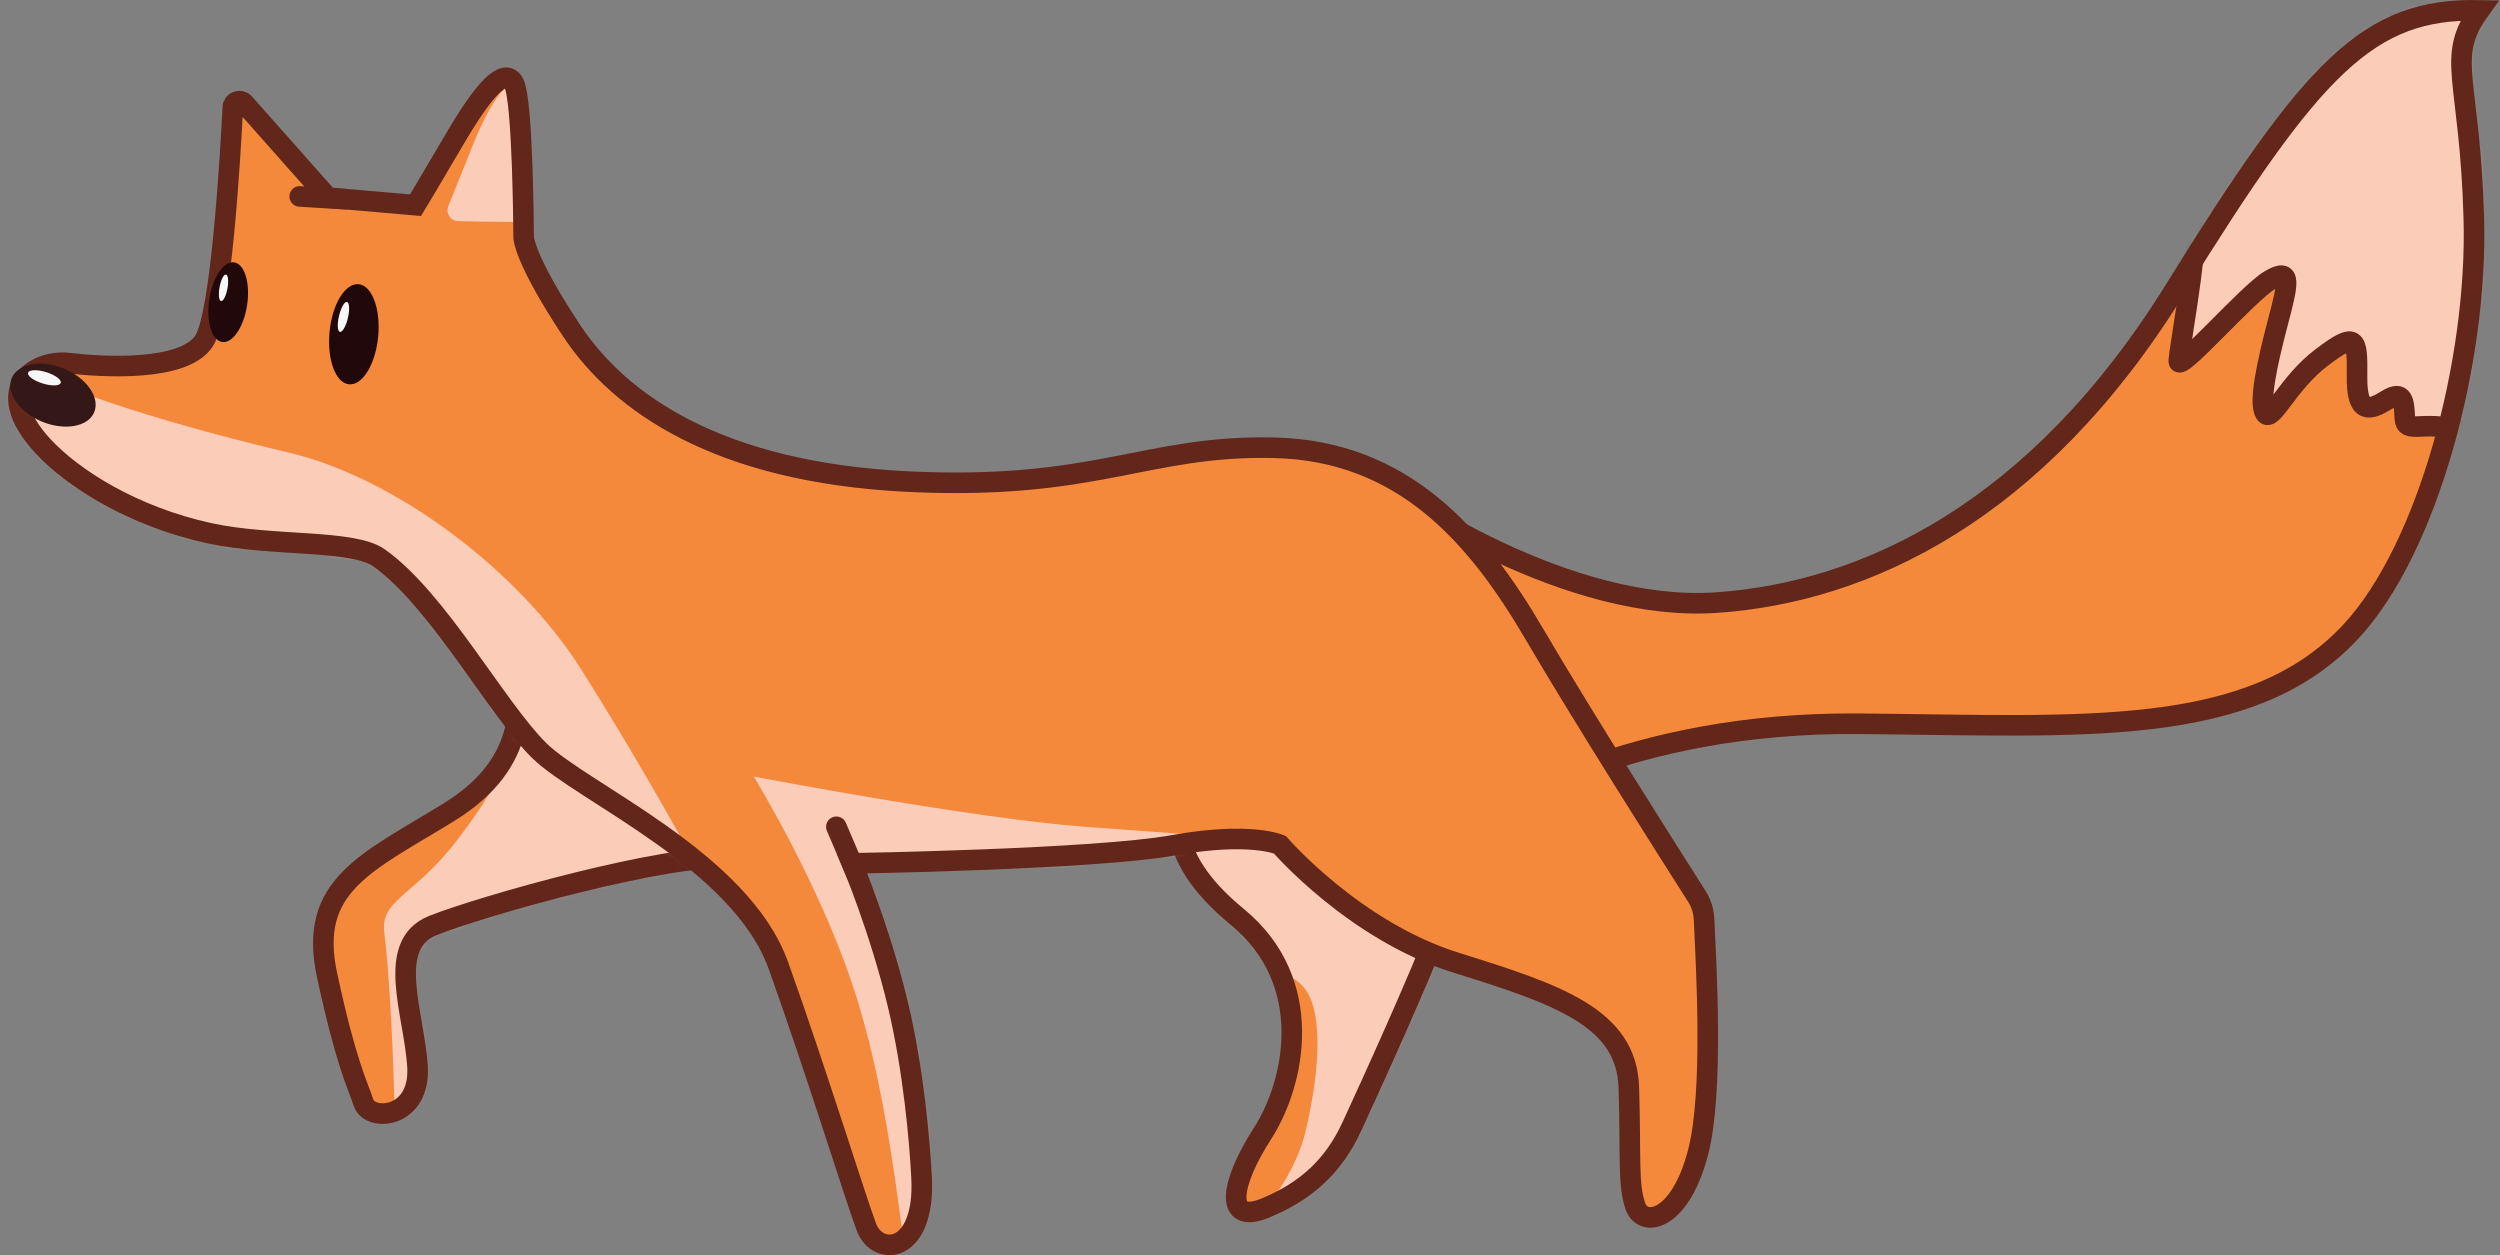 <svg width="243" height="122" viewBox="0 0 243 122" fill="none" xmlns="http://www.w3.org/2000/svg">
<rect x="0" y="0" width="243" height="122" fill="#808080" stroke="none"/>
<path d="M50.38 64.378C50.38 67.925 51.625 74.027 43.644 78.939C35.656 83.859 29.913 86.033 31.783 94.749C33.66 103.458 34.721 105.323 35.339 107.196C35.965 109.061 40.898 108.745 40.581 103.649C40.272 98.546 37.4 91.819 42.083 89.954C46.758 88.089 64.914 82.927 71.407 83.36C77.894 83.793 54.187 65.626 54.187 65.626C54.187 65.626 50.38 60.831 50.38 64.378Z" fill="#F4893B"/>
<mask id="mask0_8327_946" style="mask-type:luminance" maskUnits="userSpaceOnUse" x="31" y="63" width="42" height="46">
<path d="M50.38 64.378C50.38 67.925 51.625 74.027 43.644 78.939C35.656 83.859 29.913 86.033 31.783 94.749C33.66 103.458 34.721 105.323 35.339 107.196C35.965 109.061 40.898 108.745 40.581 103.649C40.272 98.546 37.4 91.819 42.083 89.954C46.758 88.089 64.914 82.927 71.407 83.36C77.894 83.793 54.187 65.626 54.187 65.626C54.187 65.626 50.38 60.831 50.38 64.378Z" fill="white"/>
<path d="M50.38 64.378C50.38 67.925 51.625 74.027 43.644 78.939C35.656 83.859 29.913 86.033 31.783 94.749C33.66 103.458 34.721 105.323 35.339 107.196C35.965 109.061 40.898 108.745 40.581 103.649C40.272 98.546 37.4 91.819 42.083 89.954C46.758 88.089 64.914 82.927 71.407 83.36C77.894 83.793 54.187 65.626 54.187 65.626C54.187 65.626 50.38 60.831 50.38 64.378Z" fill="white"/>
</mask>
<g mask="url(#mask0_8327_946)">
<path d="M38.395 110.764C38.336 103.385 37.813 94 37.357 90.703C36.907 87.406 40.279 87.141 44.498 81.575C48.717 76.009 50.204 72.903 49.88 67.146C49.556 61.389 64.413 72 64.413 72L68.831 87.92L49.755 96.658C49.755 96.658 47.495 105.118 45.102 107.438C42.702 109.766 38.461 118.144 38.395 110.764Z" fill="#FBCDB8"/>
</g>
<path d="M50.38 64.378C50.38 67.925 51.625 74.027 43.644 78.939C35.656 83.859 29.913 86.033 31.783 94.749C33.66 103.458 34.721 105.323 35.339 107.196C35.965 109.061 40.898 108.745 40.581 103.649C40.272 98.546 37.4 91.819 42.083 89.954C46.758 88.089 64.914 82.927 71.407 83.36C77.894 83.793 54.187 65.626 54.187 65.626C54.187 65.626 50.38 60.831 50.38 64.378Z" stroke="#62261A" stroke-width="2" stroke-miterlimit="10"/>
<path d="M114.646 73.219C114.528 78.55 112.644 82.853 120.293 89.146C127.943 95.447 125.881 105.257 122.723 110.163C119.564 115.068 118.961 119.062 122.966 117.432C126.971 115.795 129.644 113.313 131.403 109.494C133.163 105.683 138.081 94.903 140.024 89.69C141.968 84.483 118.592 73.035 118.592 73.035C118.592 73.035 114.771 67.888 114.646 73.219Z" fill="#F4893B"/>
<mask id="mask1_8327_946" style="mask-type:luminance" maskUnits="userSpaceOnUse" x="114" y="70" width="27" height="48">
<path d="M114.646 73.219C114.528 78.55 112.644 82.853 120.293 89.146C127.943 95.447 125.881 105.257 122.723 110.163C119.564 115.068 118.961 119.062 122.966 117.432C126.971 115.795 129.644 113.313 131.403 109.494C133.163 105.683 138.081 94.903 140.024 89.69C141.968 84.483 118.592 73.035 118.592 73.035C118.592 73.035 114.771 67.888 114.646 73.219Z" fill="white"/>
<path d="M114.646 73.219C114.528 78.55 112.644 82.853 120.293 89.146C127.943 95.447 125.881 105.257 122.723 110.163C119.564 115.068 118.961 119.062 122.966 117.432C126.971 115.795 129.644 113.313 131.403 109.494C133.163 105.683 138.081 94.903 140.024 89.69C141.968 84.483 118.592 73.035 118.592 73.035C118.592 73.035 114.771 67.888 114.646 73.219Z" fill="white"/>
</mask>
<g mask="url(#mask1_8327_946)">
<path d="M88.399 124.731C87.243 116.969 86.234 105.823 82.848 95.682C79.461 85.548 73.262 75.481 73.262 75.481C73.262 75.481 94.671 79.578 105.553 80.371C116.435 81.164 123.216 79.938 123.216 79.938L140.584 89.793L140.878 98.56L134.532 111.359L128.333 118.335C128.333 118.335 121.773 120.634 121.412 119.914C121.051 119.195 125.594 115.67 126.963 109.707C128.333 103.737 128.693 97.767 126.455 95.682C124.224 93.604 114.705 89.359 114.705 89.359L98.846 97.987L93.383 122.47C93.383 122.47 89.555 132.493 88.399 124.731Z" fill="#FBCDB8"/>
</g>
<path d="M114.646 73.219C114.528 78.55 112.644 82.853 120.293 89.146C127.943 95.447 125.881 105.257 122.723 110.163C119.564 115.068 118.961 119.062 122.966 117.432C126.971 115.795 129.644 113.313 131.403 109.494C133.163 105.683 138.081 94.903 140.024 89.69C141.968 84.483 118.592 73.035 118.592 73.035C118.592 73.035 114.771 67.888 114.646 73.219Z" stroke="#62261A" stroke-width="2" stroke-miterlimit="10"/>
<path d="M131.559 45.087C136.374 48.884 152.534 59.576 166.898 58.57C181.27 57.564 197.968 49.817 211.411 28.125C224.848 6.433 230.208 0.779 241.001 1.007C237.666 5.655 240.073 7.439 240.456 21.23C240.846 35.02 236.039 53.312 228.485 61.411C218.737 71.853 202.466 70.539 180.725 70.348C157.842 70.142 145.312 78.947 145.312 78.947" fill="#F4893B"/>
<mask id="mask2_8327_946" style="mask-type:luminance" maskUnits="userSpaceOnUse" x="131" y="1" width="111" height="78">
<path d="M131.559 45.087C136.374 48.884 152.534 59.576 166.898 58.57C181.27 57.564 197.968 49.817 211.411 28.125C224.848 6.433 230.208 0.779 241.001 1.007C237.666 5.655 240.073 7.439 240.456 21.23C240.846 35.02 236.039 53.312 228.485 61.411C218.737 71.853 202.466 70.539 180.725 70.348C157.842 70.142 145.312 78.947 145.312 78.947" fill="white"/>
<path d="M131.559 45.087C136.374 48.884 152.534 59.576 166.898 58.57C181.27 57.564 197.968 49.817 211.411 28.125C224.848 6.433 230.208 0.779 241.001 1.007C237.666 5.655 240.073 7.439 240.456 21.23C240.846 35.02 236.039 53.312 228.485 61.411C218.737 71.853 202.466 70.539 180.725 70.348C157.842 70.142 145.312 78.947 145.312 78.947" fill="white"/>
</mask>
<g mask="url(#mask2_8327_946)">
<path d="M227.543 -0.741C220.651 1.528 216.271 7.938 214.533 12.22C212.796 16.5 213.524 17.169 213.451 21.428C213.377 25.694 211.853 33.808 211.772 35.079C211.691 36.349 218.494 28.477 220.644 27.221C222.801 25.958 222.411 27.523 221.373 31.473C220.335 35.424 219.547 39.154 220.173 40.16C220.799 41.166 222.367 37.238 225.673 34.741C228.978 32.244 229.155 32.758 229.103 36.547C229.052 40.344 230.348 39.896 231.989 38.883C233.624 37.869 233.668 39.059 233.749 40.645C233.83 42.238 235.501 40.821 239.057 41.827C242.613 42.826 246.758 47.305 246.758 47.305L245.33 21.633L243.092 8.144L244.093 3.129L245.124 -0.154L236.797 -3.781C236.797 -3.781 228.382 -1.013 227.543 -0.741Z" fill="#FBCDB8" stroke="#62261A" stroke-width="2" stroke-miterlimit="10"/>
</g>
<path d="M131.559 45.087C136.374 48.884 152.534 59.576 166.898 58.57C181.27 57.564 197.968 49.817 211.411 28.125C224.848 6.433 230.208 0.779 241.001 1.007C237.666 5.655 240.073 7.439 240.456 21.23C240.846 35.02 236.039 53.312 228.485 61.411C218.737 71.853 202.466 70.539 180.725 70.348C157.842 70.142 145.312 78.947 145.312 78.947" stroke="#62261A" stroke-width="2" stroke-miterlimit="10"/>
<path d="M23.743 10.039C23.36 9.613 22.661 9.862 22.631 10.428C22.381 15.384 21.483 30.585 19.841 33.133C17.86 36.18 9.836 35.674 6.655 35.292C3.467 34.91 -1.054 37.708 4.174 43.362C7.06 46.483 12.898 50.213 20.386 51.836C26.43 53.15 34.279 52.401 36.841 54.222C42.576 58.283 48.275 68.894 52.42 72.962C56.565 77.03 71.989 83.602 75.656 93.839C79.322 104.068 83.121 116.367 84.218 119.283C85.315 122.198 89.946 121.897 89.578 114.48C89.408 111.036 88.79 103.928 87.266 97.591C85.506 90.284 82.819 83.918 82.819 83.918C82.819 83.918 106.438 83.536 113.999 82.17C121.553 80.804 124.409 82.112 124.409 82.112C124.409 82.112 131.617 90.49 141.556 93.582C151.488 96.673 158.107 98.927 158.321 105.69C158.534 112.453 158.218 115.075 158.954 117.226C159.69 119.378 163.298 118.769 165.057 111.998C166.596 106.072 165.823 93.582 165.632 89.323C165.595 88.544 165.352 87.788 164.94 87.134C162.547 83.389 154.006 69.937 149.162 61.668C143.5 51.99 136.359 43.832 123.887 43.523C111.422 43.222 106.578 47.716 88.15 46.806C69.729 45.888 60.217 39.154 55.571 32.156C50.925 25.151 50.896 23.08 50.896 23.08C50.896 23.08 50.844 9.576 49.924 8.041C49.011 6.499 47.016 8.724 44.269 13.394C41.531 18.065 40.389 19.944 40.389 19.944L31.871 19.21L23.743 10.039Z" fill="#F4893B"/>
<mask id="mask3_8327_946" style="mask-type:luminance" maskUnits="userSpaceOnUse" x="1" y="7" width="165" height="114">
<path d="M23.743 10.039C23.36 9.613 22.661 9.862 22.631 10.428C22.381 15.384 21.483 30.585 19.841 33.133C17.86 36.18 9.836 35.674 6.655 35.292C3.467 34.91 -1.054 37.708 4.174 43.362C7.06 46.483 12.898 50.213 20.386 51.836C26.43 53.15 34.279 52.401 36.841 54.222C42.576 58.283 48.275 68.894 52.42 72.962C56.565 77.03 71.989 83.602 75.656 93.839C79.322 104.068 83.121 116.367 84.218 119.283C85.315 122.198 89.946 121.897 89.578 114.48C89.408 111.036 88.79 103.928 87.266 97.591C85.506 90.284 82.819 83.918 82.819 83.918C82.819 83.918 106.438 83.536 113.999 82.17C121.553 80.804 124.409 82.112 124.409 82.112C124.409 82.112 131.617 90.49 141.556 93.582C151.488 96.673 158.107 98.927 158.321 105.69C158.534 112.453 158.218 115.075 158.954 117.226C159.69 119.378 163.298 118.769 165.057 111.998C166.596 106.072 165.823 93.582 165.632 89.323C165.595 88.544 165.352 87.788 164.94 87.134C162.547 83.389 154.006 69.937 149.162 61.668C143.5 51.99 136.359 43.832 123.887 43.523C111.422 43.222 106.578 47.716 88.15 46.806C69.729 45.888 60.217 39.154 55.571 32.156C50.925 25.151 50.896 23.08 50.896 23.08C50.896 23.08 50.844 9.576 49.924 8.041C49.011 6.499 47.016 8.724 44.269 13.394C41.531 18.065 40.389 19.944 40.389 19.944L31.871 19.21L23.743 10.039Z" fill="white"/>
<path d="M23.743 10.039C23.36 9.613 22.661 9.862 22.631 10.428C22.381 15.384 21.483 30.585 19.841 33.133C17.86 36.18 9.836 35.674 6.655 35.292C3.467 34.91 -1.054 37.708 4.174 43.362C7.06 46.483 12.898 50.213 20.386 51.836C26.43 53.15 34.279 52.401 36.841 54.222C42.576 58.283 48.275 68.894 52.42 72.962C56.565 77.03 71.989 83.602 75.656 93.839C79.322 104.068 83.121 116.367 84.218 119.283C85.315 122.198 89.946 121.897 89.578 114.48C89.408 111.036 88.79 103.928 87.266 97.591C85.506 90.284 82.819 83.918 82.819 83.918C82.819 83.918 106.438 83.536 113.999 82.17C121.553 80.804 124.409 82.112 124.409 82.112C124.409 82.112 131.617 90.49 141.556 93.582C151.488 96.673 158.107 98.927 158.321 105.69C158.534 112.453 158.218 115.075 158.954 117.226C159.69 119.378 163.298 118.769 165.057 111.998C166.596 106.072 165.823 93.582 165.632 89.323C165.595 88.544 165.352 87.788 164.94 87.134C162.547 83.389 154.006 69.937 149.162 61.668C143.5 51.99 136.359 43.832 123.887 43.523C111.422 43.222 106.578 47.716 88.15 46.806C69.729 45.888 60.217 39.154 55.571 32.156C50.925 25.151 50.896 23.08 50.896 23.08C50.896 23.08 50.844 9.576 49.924 8.041C49.011 6.499 47.016 8.724 44.269 13.394C41.531 18.065 40.389 19.944 40.389 19.944L31.871 19.21L23.743 10.039Z" fill="white"/>
</mask>
<g mask="url(#mask3_8327_946)">
<path d="M1.089 35.174C6.471 38.156 17.308 41.453 28.013 43.979C38.718 46.505 50.527 55.691 56.373 64.885C62.211 74.071 67.468 83.712 67.468 83.712L66.165 87.142L42.679 65.597L24.832 56.403C24.832 56.403 10.623 51.939 9.909 51.873C9.195 51.806 0.698 45.271 0.698 45.271L-1.702 39.837C-1.702 39.837 -4.301 32.2 1.089 35.174Z" fill="#FBCDB8"/>
<path d="M88.4 124.731C87.244 116.969 86.235 105.823 82.849 95.682C79.462 85.548 73.263 75.481 73.263 75.481C73.263 75.481 94.672 79.578 105.554 80.371C116.436 81.164 123.622 81.708 123.622 81.708L131.131 90.549L140.879 98.56L134.533 111.359L128.334 118.335C128.334 118.335 121.774 120.634 121.413 119.914C121.052 119.195 125.595 115.67 126.964 109.707C128.334 103.737 128.694 97.767 126.456 95.682C124.225 93.604 114.706 89.359 114.706 89.359L98.847 97.987L93.384 122.47C93.384 122.47 89.556 132.493 88.4 124.731Z" fill="#FBCDB8"/>
<path d="M52.434 21.552C50.63 21.611 46.721 21.545 44.541 21.494C43.798 21.479 43.297 20.73 43.577 20.04C44.335 18.153 45.638 14.9 46.183 13.556C46.978 11.61 49.629 6.022 50.615 9.194C51.602 12.374 52.397 19.364 52.397 19.364C52.397 19.364 55.003 21.472 52.434 21.552Z" fill="#FBCDB8"/>
</g>
<path d="M23.743 10.039C23.36 9.613 22.661 9.862 22.631 10.428C22.381 15.384 21.483 30.585 19.841 33.133C17.86 36.18 9.836 35.674 6.655 35.292C3.467 34.91 -1.054 37.708 4.174 43.362C7.06 46.483 12.898 50.213 20.386 51.836C26.43 53.15 34.279 52.401 36.841 54.222C42.576 58.283 48.275 68.894 52.42 72.962C56.565 77.03 71.989 83.602 75.656 93.839C79.322 104.068 83.121 116.367 84.218 119.283C85.315 122.198 89.946 121.897 89.578 114.48C89.408 111.036 88.79 103.928 87.266 97.591C85.506 90.284 82.819 83.918 82.819 83.918C82.819 83.918 106.438 83.536 113.999 82.17C121.553 80.804 124.409 82.112 124.409 82.112C124.409 82.112 131.617 90.49 141.556 93.582C151.488 96.673 158.107 98.927 158.321 105.69C158.534 112.453 158.218 115.075 158.954 117.226C159.69 119.378 163.298 118.769 165.057 111.998C166.596 106.072 165.823 93.582 165.632 89.323C165.595 88.544 165.352 87.788 164.94 87.134C162.547 83.389 154.006 69.937 149.162 61.668C143.5 51.99 136.359 43.832 123.887 43.523C111.422 43.222 106.578 47.716 88.15 46.806C69.729 45.888 60.217 39.154 55.571 32.156C50.925 25.151 50.896 23.08 50.896 23.08C50.896 23.08 50.844 9.576 49.924 8.041C49.011 6.499 47.016 8.724 44.269 13.394C41.531 18.065 40.389 19.944 40.389 19.944L31.871 19.21L23.743 10.039Z" stroke="#62261A" stroke-width="2" stroke-miterlimit="10"/>
<path fill-rule="evenodd" clip-rule="evenodd" d="M1.14 36.753C1.729 35.328 4.004 34.917 6.22 35.835C8.429 36.753 9.747 38.648 9.158 40.065C8.569 41.489 6.294 41.893 4.078 40.983C1.869 40.065 0.551 38.17 1.14 36.753Z" fill="#341717"/>
<path fill-rule="evenodd" clip-rule="evenodd" d="M34.861 27.625C36.164 27.75 37.01 30.027 36.76 32.714C36.502 35.402 35.236 37.48 33.925 37.355C32.622 37.23 31.776 34.954 32.033 32.266C32.284 29.579 33.55 27.5 34.861 27.625Z" fill="#21080B"/>
<path fill-rule="evenodd" clip-rule="evenodd" d="M22.764 25.503C23.779 25.657 24.339 27.515 24.022 29.645C23.698 31.782 22.616 33.39 21.6 33.243C20.584 33.089 20.017 31.231 20.341 29.101C20.658 26.965 21.74 25.356 22.764 25.503Z" fill="#21080B"/>
<path fill-rule="evenodd" clip-rule="evenodd" d="M2.73 36.231C2.826 35.93 3.614 35.901 4.49 36.173C5.366 36.444 5.999 36.914 5.903 37.215C5.815 37.517 5.027 37.546 4.151 37.274C3.275 37.003 2.634 36.54 2.73 36.231Z" fill="#F7F7F7"/>
<path fill-rule="evenodd" clip-rule="evenodd" d="M21.961 26.693C22.175 26.73 22.241 27.332 22.108 28.044C21.976 28.756 21.703 29.3 21.49 29.263C21.276 29.219 21.21 28.617 21.343 27.904C21.475 27.192 21.747 26.649 21.961 26.693Z" fill="#F7F7F7"/>
<path fill-rule="evenodd" clip-rule="evenodd" d="M33.726 29.351C33.969 29.41 34.006 30.107 33.815 30.908C33.63 31.708 33.277 32.318 33.041 32.259C32.798 32.2 32.762 31.503 32.953 30.702C33.145 29.902 33.491 29.292 33.726 29.351Z" fill="#F7F7F7"/>
<path d="M33.549 19.364L29.132 19.093" stroke="#62261A" stroke-width="2" stroke-miterlimit="10" stroke-linecap="round"/>
<path d="M83.305 85.078L81.295 80.364" stroke="#62261A" stroke-width="2" stroke-miterlimit="10" stroke-linecap="round"/>
</svg>
